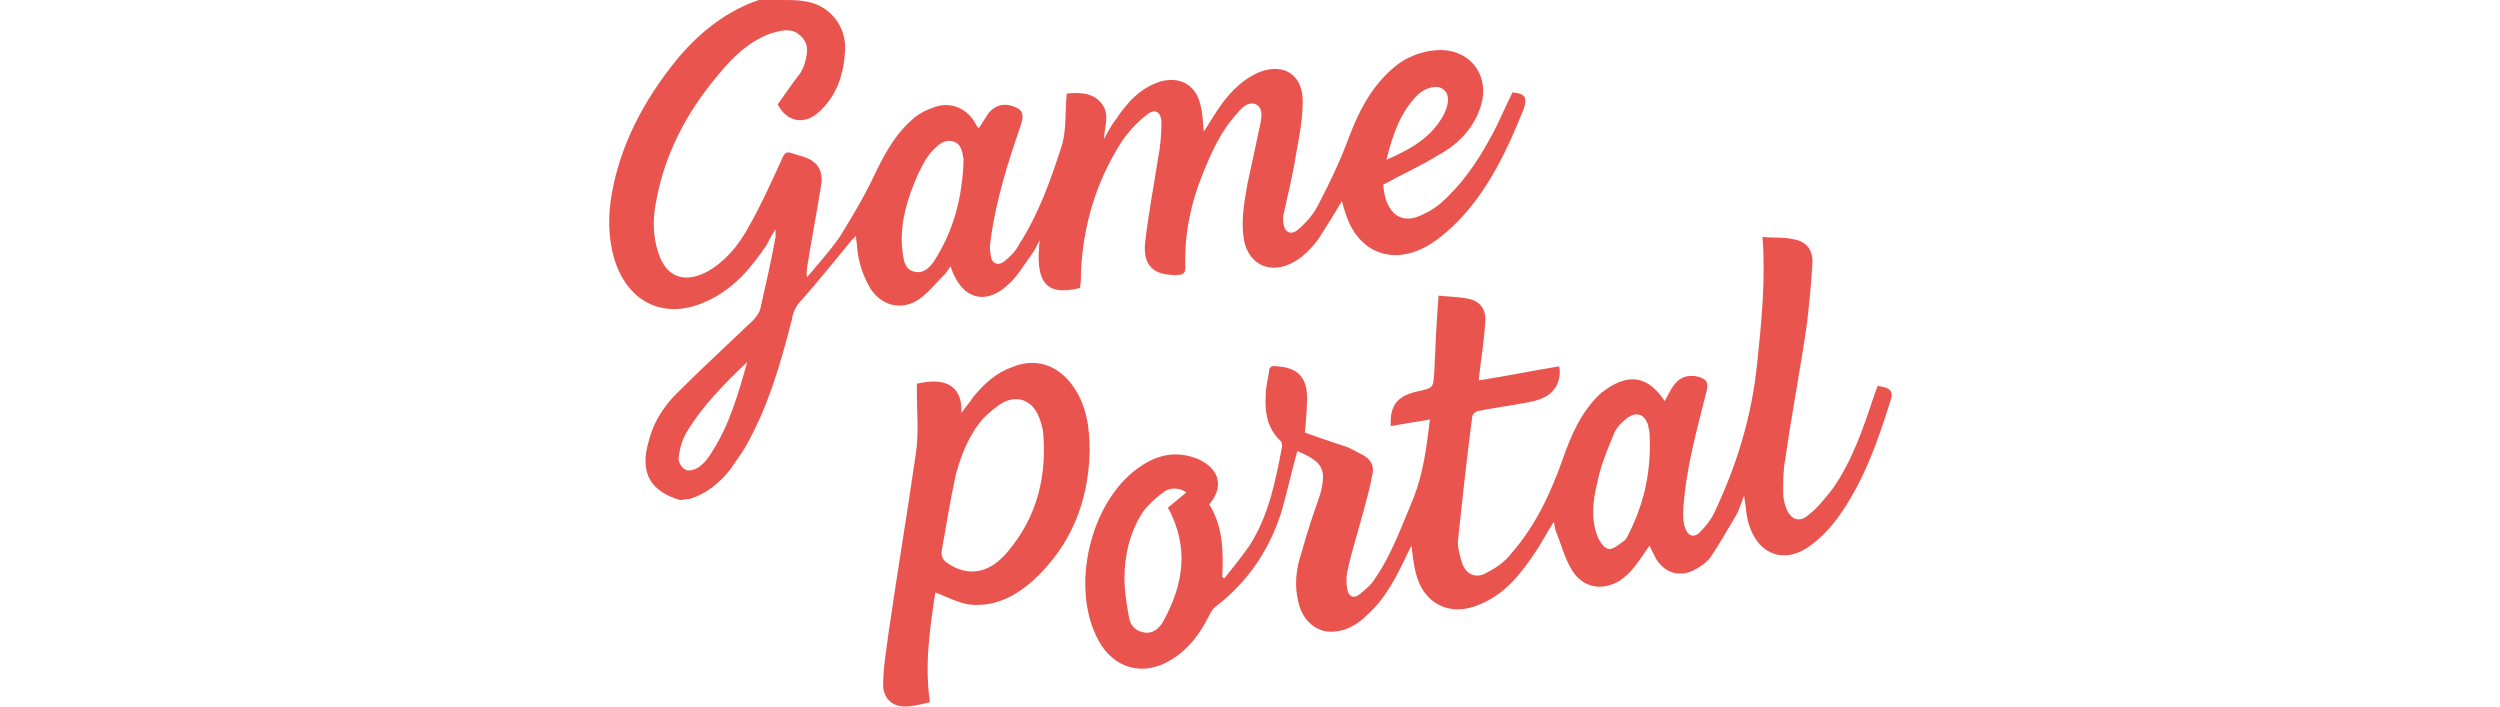 <?xml version="1.0" encoding="utf-8"?>
<!-- Generator: Adobe Illustrator 19.0.0, SVG Export Plug-In . SVG Version: 6.00 Build 0)  -->
<svg width="230" version="1.1" id="Layer_1" xmlns="http://www.w3.org/2000/svg" xmlns:xlink="http://www.w3.org/1999/xlink" x="0px" y="0px"
	 viewBox="0 0 117.5 65" style="enable-background:new 0 0 117.5 65;" xml:space="preserve">
<style type="text/css">
	.st0{fill:#EA544E;}
</style>
<g id="S9Dcn9.tif">
	<g id="XMLID_1_">
		<path id="XMLID_68_" class="st0" d="M15.8,0c0.6,0,1.3,0,1.9,0.1c2.3,0.3,3.9,2.2,3.8,4.5c-0.1,2.1-0.7,4.1-2.3,5.6
			c-1.4,1.4-3.1,1-3.9-0.6c0.7-1,1.4-2,2.1-2.9c0.1-0.2,0.2-0.4,0.3-0.6c0.3-1,0.6-2-0.3-2.8c-0.8-0.8-1.8-0.5-2.8-0.2
			c-1.9,0.7-3.4,2.1-4.7,3.7c-2.9,3.4-5,7.3-5.8,11.8c-0.3,1.5-0.3,3.1,0.2,4.6c0.7,2.3,2.4,2.9,4.5,1.8c1.6-0.9,2.8-2.3,3.7-3.9
			c1.2-2.1,2.2-4.3,3.2-6.5c0.2-0.5,0.4-0.7,0.9-0.5c0.3,0.1,0.7,0.2,1,0.3c1.3,0.4,1.9,1.2,1.7,2.6c-0.4,2.5-0.9,5.1-1.3,7.6
			c0,0.3-0.1,0.5,0,0.9c1-1.2,2.1-2.4,3-3.7c1.1-1.8,2.2-3.6,3.1-5.5c1-2.1,2-4,3.8-5.5c0.5-0.4,1.1-0.7,1.7-0.9
			c1.5-0.6,3,0,3.8,1.3c0.1,0.2,0.2,0.4,0.4,0.6c0.3-0.5,0.6-0.9,0.9-1.4c0.5-0.6,1.2-0.9,2-0.7c1.1,0.3,1.3,0.7,1,1.7
			c-1.2,3.5-2.3,6.9-2.8,10.6c-0.1,0.5-0.1,1,0,1.5c0.1,0.8,0.7,1,1.3,0.5c0.5-0.4,1-0.9,1.3-1.5c1.8-2.8,2.9-5.9,3.9-9
			c0.5-1.5,0.3-3.2,0.5-4.9c1.1-0.1,2.3-0.1,3.1,0.8c0.9,1,0.4,2.1,0.3,3.4c0.4-0.7,0.7-1.3,1.1-1.8c1-1.5,2.2-2.9,4.1-3.5
			c1.8-0.5,3.3,0.3,3.7,2.2c0.2,0.7,0.2,1.5,0.3,2.4c0.6-0.9,1.1-1.8,1.7-2.6c0.9-1.2,2-2.3,3.5-2.9c2.2-0.8,3.9,0.3,3.9,2.7
			c0,1.6-0.3,3.2-0.6,4.8c-0.3,2-0.8,3.9-1.2,5.8c0,0.2,0,0.4,0,0.5c0.1,1,0.7,1.3,1.4,0.7c0.7-0.6,1.4-1.4,1.8-2.2
			c1.1-2.1,2.1-4.2,2.9-6.4c1-2.6,2.3-5,4.6-6.7c1.2-0.8,2.5-1.2,3.9-1.2c2.8,0.1,4.4,2.5,3.6,5.1c-0.6,2-2,3.5-3.8,4.5
			c-1.6,1-3.4,1.8-5.2,2.8c0.1,0.8,0.2,1.9,1.1,2.7c0.9,0.7,1.9,0.4,2.8-0.1c0.5-0.2,1-0.6,1.4-0.9c1.9-1.7,3.3-3.7,4.5-5.9
			c0.8-1.4,1.4-2.9,2.1-4.3c1.2,0.1,1.4,0.5,1,1.6c-1.4,3.5-3,6.9-5.5,9.7c-1,1.1-2.1,2.1-3.3,2.8c-3.3,1.9-6.5,0.6-7.6-3.1
			c-0.1-0.3-0.2-0.6-0.3-1c-0.7,1.2-1.4,2.3-2.1,3.4c-0.7,1-1.6,1.9-2.7,2.4c-2,0.9-3.8-0.1-4.2-2.2c-0.3-1.7,0-3.4,0.3-5.1
			c0.4-1.9,0.8-3.7,1.2-5.6c0.1-0.6,0.3-1.4-0.4-1.8c-0.7-0.3-1.3,0.3-1.7,0.8c-1.5,1.6-2.4,3.6-3.2,5.6c-1.1,2.7-1.7,5.6-1.6,8.5
			c0,0.7-0.2,0.8-0.9,0.8c-2.1,0-3-0.9-2.8-3c0.3-2.6,0.8-5.2,1.2-7.8c0.2-1,0.3-2.1,0.3-3.2c0-1-0.6-1.4-1.4-0.7
			c-0.9,0.7-1.7,1.6-2.3,2.5c-2.3,3.6-3.5,7.6-3.7,11.9c0,0.5,0,1-0.1,1.5c-3.3,0.8-4.1-0.7-3.7-4.4c-0.3,0.6-0.5,1-0.8,1.4
			c-0.6,0.8-1.1,1.7-1.9,2.5c-2.2,2.2-4.5,1.6-5.5-1.5c-0.2,0.3-0.4,0.6-0.6,0.8c-0.8,0.8-1.5,1.7-2.4,2.3c-1.6,1-3.4,0.5-4.4-1.1
			c-0.7-1.2-1.1-2.5-1.2-3.8c0-0.3-0.1-0.6-0.1-1c-0.2,0.2-0.3,0.3-0.4,0.4c-1.5,1.8-3,3.7-4.6,5.5c-0.5,0.5-0.8,1.1-0.9,1.8
			c-1,3.9-2.1,7.8-4.1,11.4c-0.4,0.8-1,1.5-1.5,2.3c-1,1.3-2.2,2.3-3.8,2.8c-0.3,0-0.6,0.1-0.9,0.1c-2.7-0.8-3.7-2.5-2.9-5.3
			c0.4-1.7,1.3-3.2,2.6-4.5c2.3-2.3,4.7-4.5,7-6.7c0.3-0.3,0.6-0.7,0.7-1.1c0.5-2.2,1-4.4,1.4-6.6c0-0.1,0-0.3,0-0.7
			c-0.4,0.6-0.6,1-0.8,1.4c-1.4,2.1-3,4-5.3,5.1c-4,2-7.6,0.3-8.8-4c-0.5-1.9-0.5-3.7-0.2-5.6c0.8-4.7,3-8.8,6-12.5
			c1.9-2.3,4.2-4.2,7-5.3c0.8-0.3,1.6-0.5,2.4-0.7C15.7,0,15.8,0,15.8,0z M32.4,14.7c-0.1-0.7-0.2-1.5-1-1.7
			c-0.8-0.2-1.3,0.3-1.8,0.8c-0.3,0.3-0.5,0.6-0.7,0.9c-0.4,0.7-0.8,1.5-1.1,2.3c-0.8,2-1.3,4.1-1,6.3c0.1,0.7,0.2,1.5,1.1,1.7
			c0.8,0.2,1.4-0.4,1.8-1C31.5,21.2,32.3,18.1,32.4,14.7z M12.5,33.3c-2.1,2-4.1,4-5.6,6.5c-0.4,0.7-0.6,1.4-0.7,2.2
			c-0.1,0.4,0.2,1,0.6,1.2c0.3,0.2,0.9,0,1.2-0.2C8.6,42.6,9,42,9.3,41.5C10.9,39,11.7,36.1,12.5,33.3z M71.3,14.7
			c2.3-1,4.2-2.1,5.3-4.2c0.5-1,0.5-1.9-0.1-2.3C76,7.8,75,8,74.2,8.7C72.6,10.3,71.9,12.3,71.3,14.7z"/>
		<path id="XMLID_6_" class="st0" d="M63.1,41.5c-0.5,1.8-0.9,3.6-1.4,5.4c-1.1,3.6-3.1,6.6-6.1,8.9c-0.3,0.2-0.5,0.6-0.7,1
			c-0.8,1.6-1.9,3-3.4,3.9c-2.6,1.6-5.3,0.8-6.7-1.8c-2.6-4.8-0.8-12.6,3.6-15.8c1.5-1.1,3.1-1.6,4.9-1.1c0.3,0.1,0.7,0.2,1,0.4
			c1.7,0.9,2,2.5,0.7,4c1.3,2.1,1.3,4.4,1.2,6.7c0.1,0,0.1,0.1,0.2,0.1c0.8-1,1.6-2,2.3-3c1.8-2.8,2.4-6,3-9.1c0-0.2,0-0.4-0.1-0.5
			c-1.3-1.2-1.5-2.7-1.4-4.3c0-0.7,0.2-1.4,0.3-2.1c0-0.4,0.2-0.6,0.7-0.5c1.9,0.1,2.8,1,2.8,2.9c0,1-0.1,2.1-0.2,3.2
			c1.1,0.4,2.3,0.8,3.5,1.2c0.7,0.2,1.3,0.6,1.9,0.9c0.7,0.4,1,1,0.8,1.8c-0.2,1.1-0.5,2.2-0.8,3.3c-0.5,1.9-1.1,3.7-1.5,5.6
			c-0.1,0.5-0.1,1.1,0,1.6c0.1,0.7,0.6,0.9,1.1,0.5c0.5-0.4,1.1-0.9,1.4-1.4c1.6-2.3,2.5-4.9,3.6-7.5c0.9-2.3,1.2-4.7,1.5-7.2
			c-1.3,0.2-2.4,0.4-3.6,0.6c-0.1-1.9,0.6-2.8,2.5-3.2c1.4-0.3,1.4-0.3,1.5-1.7c0.1-2.3,0.2-4.6,0.4-7.1c0.9,0.1,1.9,0.1,2.8,0.3
			c1,0.2,1.6,1,1.5,2.1c-0.1,1.5-0.3,2.9-0.5,4.4c0,0.3-0.1,0.6-0.1,1c2.5-0.4,5-0.9,7.4-1.3c0.2,1.1-0.2,2.1-1.1,2.7
			c-0.5,0.3-1.1,0.5-1.7,0.6c-1.5,0.3-3.1,0.5-4.6,0.8c-0.2,0-0.6,0.3-0.6,0.5c-0.5,3.8-0.9,7.5-1.3,11.3c-0.1,0.6,0.1,1.3,0.3,2
			c0.3,1.2,1.3,1.7,2.3,1.1c0.8-0.4,1.7-1,2.3-1.8c2.2-2.5,3.6-5.5,4.7-8.6c0.8-2.3,1.7-4.4,3.5-6.1c0.1-0.1,0.3-0.2,0.4-0.3
			c2.2-1.6,4-1.3,5.5,1c0.3-0.5,0.5-1,0.8-1.4c0.5-0.7,1.1-1,2-0.9c1.1,0.2,1.3,0.6,1,1.6c-0.9,3.6-1.9,7.1-2.1,10.9
			c0,0.5,0,1,0.2,1.5c0.2,0.7,0.8,0.9,1.3,0.4c0.5-0.5,1-1.1,1.3-1.7c2.1-4.4,3.5-8.9,4-13.8c0.4-3.8,0.8-7.7,0.5-11.7
			c1,0.1,1.9,0,2.8,0.2c1.2,0.2,1.8,0.9,1.8,2.1c-0.1,1.9-0.3,3.8-0.5,5.6c-0.6,4.2-1.4,8.3-2,12.5c-0.2,1-0.2,2.1-0.2,3.1
			c0,0.5,0.1,1,0.3,1.5c0.4,1,1.2,1.3,2,0.6c0.9-0.7,1.6-1.6,2.3-2.5c1.8-2.6,2.8-5.6,3.8-8.6c0.1-0.3,0.2-0.5,0.3-0.8
			c1.5,0.2,1.4,0.7,1.1,1.6c-1.1,3.5-2.3,6.9-4.4,10c-0.8,1.2-1.8,2.3-2.9,3.1c-2.3,1.7-4.7,0.9-5.6-1.8c-0.3-0.8-0.3-1.7-0.5-2.8
			c-0.3,0.8-0.5,1.5-0.9,2.1c-0.7,1.2-1.4,2.4-2.2,3.6c-0.4,0.5-1,0.9-1.6,1.2c-1.3,0.6-2.6,0.2-3.4-1.1c-0.2-0.4-0.4-0.8-0.6-1.2
			c-0.5,0.7-1,1.5-1.5,2.1c-0.3,0.4-0.8,0.8-1.2,1.1c-1.6,1-3.4,0.7-4.4-0.9c-0.7-1.1-1-2.4-1.5-3.6c-0.1-0.2-0.1-0.5-0.2-0.9
			c-0.7,1.1-1.2,2.1-1.9,3.1c-1.3,1.9-2.7,3.6-4.9,4.5c-2.7,1.2-5.2,0-5.9-2.9c-0.2-0.8-0.3-1.7-0.4-2.5c-0.1,0.2-0.2,0.4-0.3,0.6
			c-1,2.1-2,4.2-3.8,5.8c-0.8,0.8-1.8,1.4-2.9,1.5c-1.6,0.2-3-0.9-3.4-2.7c-0.4-1.6-0.2-3.1,0.3-4.6c0.5-1.8,1.1-3.6,1.7-5.3
			C65.8,43.2,65.5,42.5,63.1,41.5z M52.9,45.3c-0.6-0.4-1.4-0.5-2-0.1c-0.7,0.5-1.5,1.2-2,1.9c-1.2,1.8-1.7,4-1.7,6.1
			c0,1.2,0.2,2.4,0.4,3.5c0.1,0.8,0.6,1.4,1.5,1.5c0.8,0.1,1.4-0.5,1.7-1.1c1.8-3.3,2.4-6.7,0.4-10.4C51.7,46.3,52.3,45.8,52.9,45.3
			z M95.5,39.8c0-0.2-0.1-0.4-0.1-0.6c-0.3-1.1-1.1-1.4-2-0.7c-0.5,0.4-1,0.9-1.2,1.5c-0.6,1.4-1.2,2.9-1.5,4.4
			c-0.4,1.6-0.6,3.3,0,4.9c0.2,0.5,0.6,1.1,1,1.2c0.4,0.1,1-0.4,1.4-0.7c0.2-0.1,0.3-0.3,0.4-0.5C95.1,46.2,95.7,43.1,95.5,39.8z"/>
		<path id="XMLID_3_" class="st0" d="M29.8,54.5c-0.5,3.3-1,6.6-0.5,10.1C28.5,64.8,27.7,65,27,65c-1.2,0-2-0.8-2-2
			c0-1.6,0.3-3.2,0.5-4.8c0.8-5.5,1.7-10.9,2.5-16.4c0.3-1.9,0.1-3.9,0.1-5.8c0-0.2,0-0.5,0-0.7c3-0.7,4.2,0.5,4.1,2.7
			c0.4-0.6,0.8-1,1.1-1.5c1-1.2,2.1-2.2,3.5-2.7c2.1-0.9,4.1-0.3,5.5,1.5c1.4,1.8,1.7,4,1.7,6.2c-0.1,4.6-1.7,8.7-5.2,11.9
			c-1.7,1.5-3.6,2.5-6,2.2C31.8,55.4,30.8,54.9,29.8,54.5z M39.7,39.6c-0.1-0.4-0.2-0.9-0.4-1.3c-0.6-1.5-2-2-3.4-1.2
			c-0.6,0.4-1.2,0.9-1.7,1.4c-1.3,1.5-2,3.3-2.5,5.1c-0.5,2.3-0.9,4.7-1.3,7c-0.1,0.6,0.1,0.9,0.5,1.2c1.9,1.3,3.9,1,5.6-1.1
			C39.2,47.5,40.1,43.7,39.7,39.6z"/>
	</g>
</g>
</svg>
